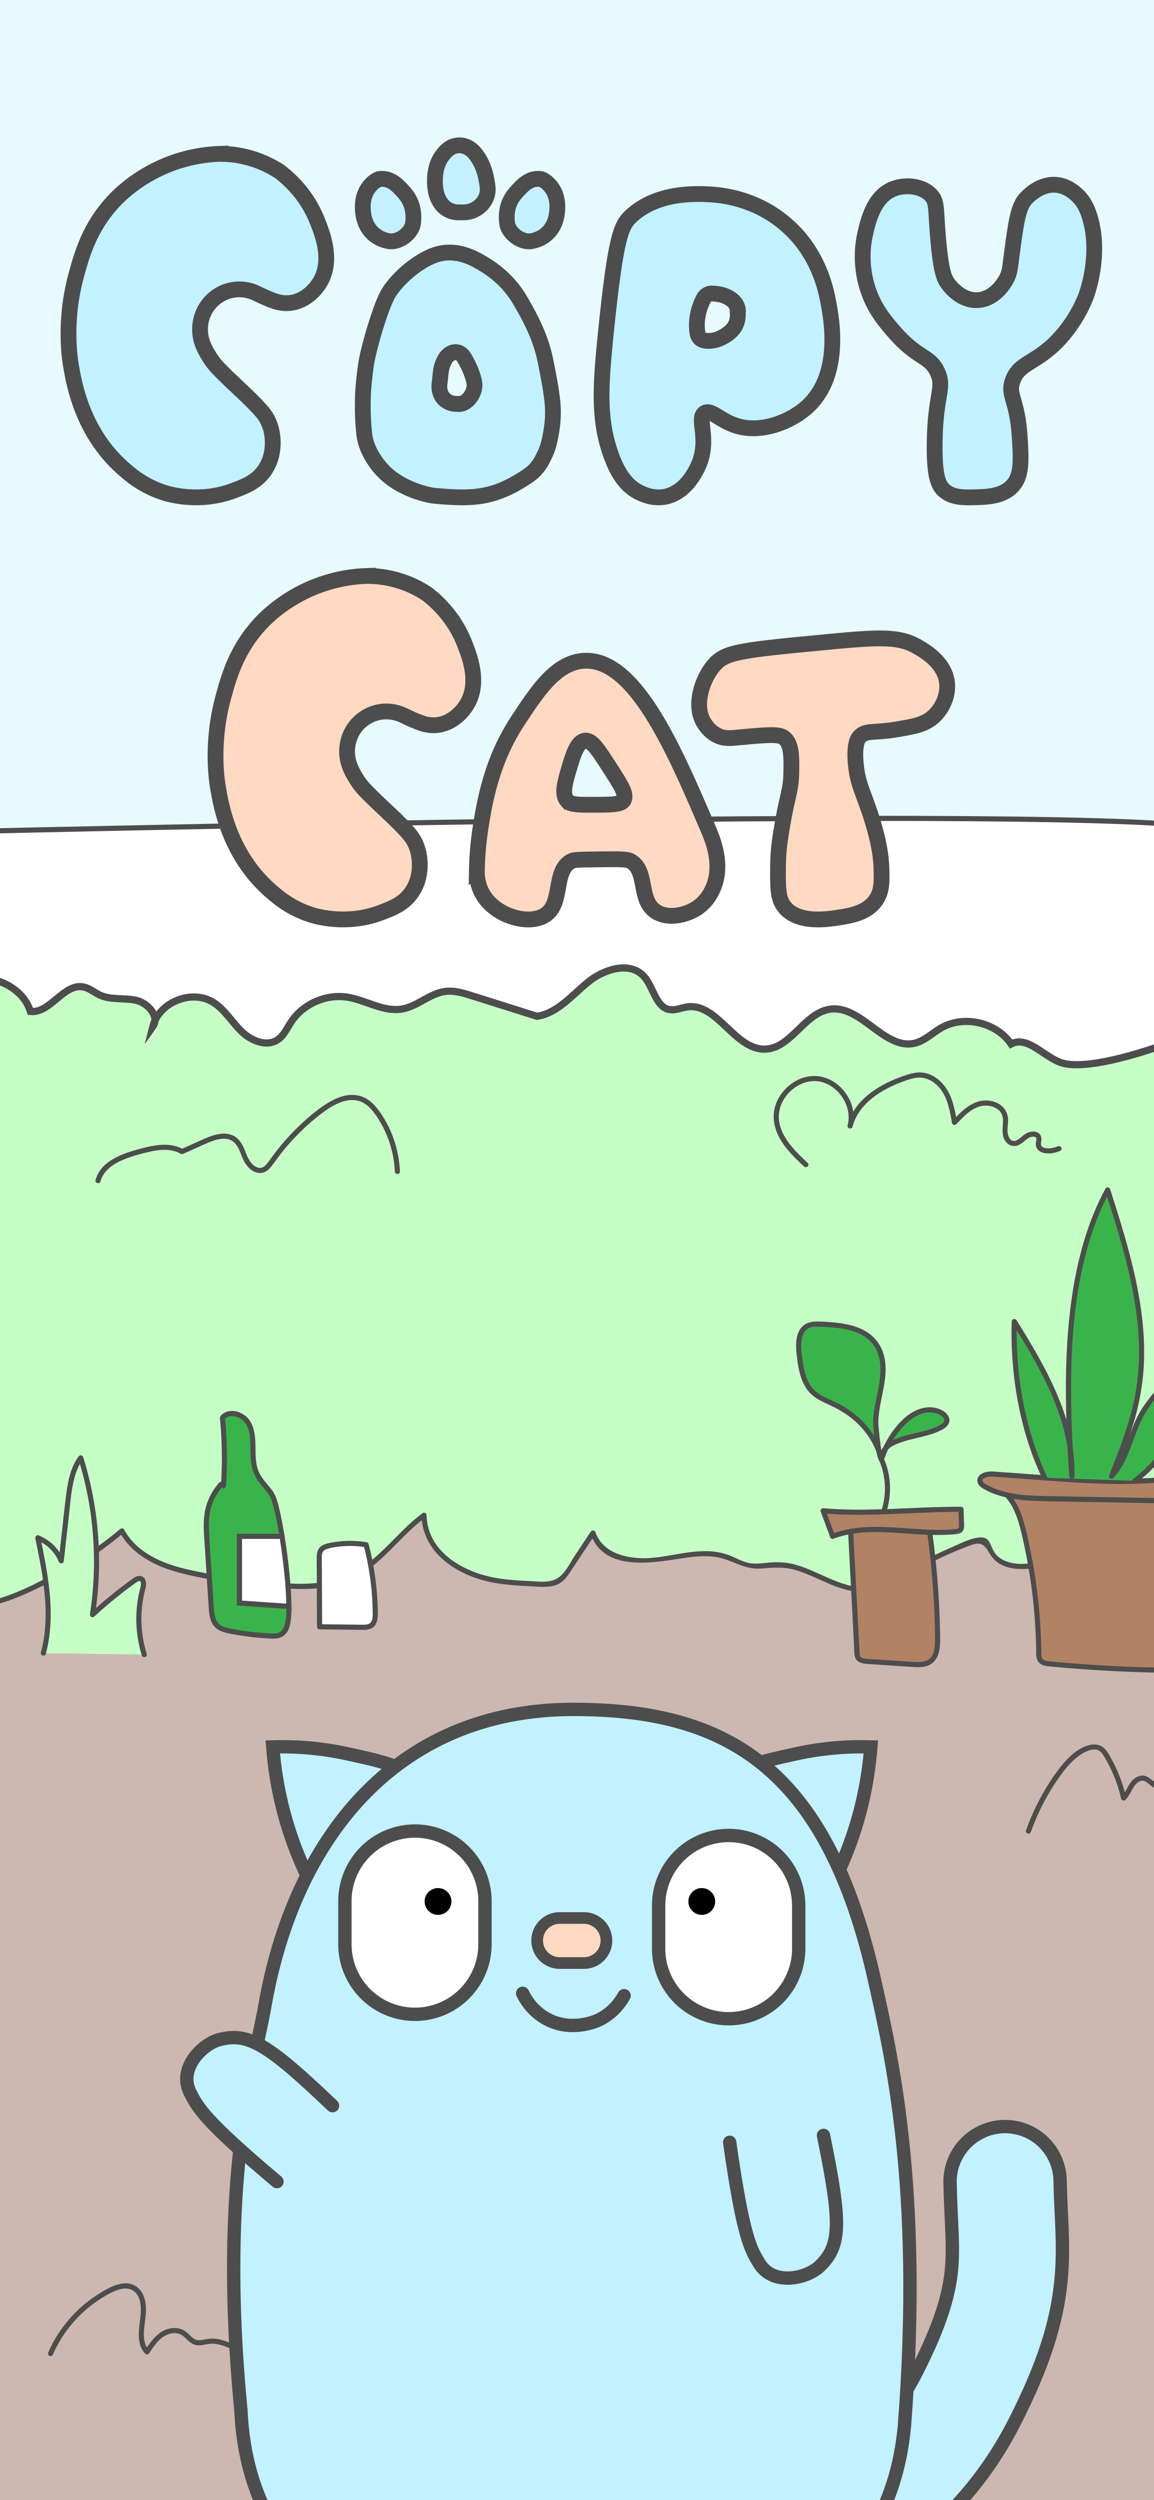 <?xml version="1.0" encoding="UTF-8"?><svg id="app_background" xmlns="http://www.w3.org/2000/svg" viewBox="0 0 1125 2436"><rect x="0" y="0" width="1125" height="2436" fill="#333333" stroke="none"/><defs><style>.cls-1,.cls-2{stroke-width:5px;}.cls-1,.cls-2,.cls-3,.cls-4,.cls-5,.cls-6,.cls-7,.cls-8,.cls-9,.cls-10,.cls-11,.cls-12,.cls-13,.cls-14{stroke:#4d4d4d;}.cls-1,.cls-2,.cls-4,.cls-12,.cls-15{stroke-miterlimit:10;}.cls-1,.cls-16{fill:#fff;}.cls-2{fill:#e6faff;}.cls-17{stroke:#fff;stroke-width:123.55px;}.cls-17,.cls-3,.cls-4,.cls-5,.cls-9,.cls-10,.cls-18,.cls-15,.cls-14{stroke-linecap:round;}.cls-17,.cls-3,.cls-5,.cls-10,.cls-18,.cls-14{stroke-linejoin:round;}.cls-17,.cls-4,.cls-5,.cls-9,.cls-10,.cls-18,.cls-13,.cls-15,.cls-14{fill:none;}.cls-3,.cls-19,.cls-7,.cls-11{fill:#c2f1ff;}.cls-3,.cls-9,.cls-10,.cls-11,.cls-13{stroke-width:13.01px;}.cls-4{stroke-width:120.3px;}.cls-20{fill:#b28264;}.cls-21{fill:#ccb8b0;}.cls-22,.cls-12{fill:#c5ffc5;}.cls-23{fill:#39b44a;}.cls-24{fill:#4d4d4d;}.cls-5{stroke-width:55.27px;}.cls-6{fill:#ffd9c2;}.cls-6,.cls-7,.cls-8{stroke-width:15.39px;}.cls-8{fill:#c3f1ff;}.cls-18{stroke:#ffd9c2;stroke-width:32.51px;}.cls-12{stroke-width:7px;}.cls-15{stroke:#c2f1ff;stroke-width:94.29px;}.cls-14{stroke-width:149.57px;}</style></defs><g><path class="cls-2" d="M-24.82-118.93c-11.63,15.81-47.77,2737.42-47.77,2737.42l1291.58-53.65-37.93-2722.18L-24.82-118.93Z"/><path class="cls-1" d="M-84.06,811.42s1269.46-31.62,1269.46,0-58.26,2525.6-58.26,2525.6c0,0-1235.81-10.15-1233.31-20.12S-84.06,811.42-84.06,811.42Z"/><g><path class="cls-12" d="M-14.95,1451.78v-498.57c19.53,1.59,38.64,13.43,44.63,32.33,19.63,1.93,32.63-28,51.92-23.88,5.77,1.23,10.39,5.43,15.75,7.89,10.9,5.01,23.73,2.5,35.43,5.12s23.1,15.95,16.13,25.71c6.01-23.99,38.17-36.88,59.09-23.69,11.1,7,17.94,18.97,27.32,28.15,9.37,9.19,24.47,15.53,35.38,8.23,6.04-4.04,9.07-11.16,13.06-17.23,11.61-17.65,33.97-27.54,54.84-24.26,18.16,2.86,35.29,14.71,53.4,11.54,15.03-2.63,27.02-15.25,42.16-17.13,8.82-1.09,17.61,1.61,26.08,4.28,21.1,6.65,42.2,13.31,63.3,19.96,19.95-3.08,33.95-20.46,49.58-33.24s40.85-20.67,54.5-5.79c9.68,10.55,11.43,30.49,25.6,32.56,5.62,.82,11.09-1.9,16.71-2.69,29.6-4.19,46.38,42.34,76.25,41.13,25.35-1.03,38.26-35.78,63.43-38.97,30.43-3.86,52.95,40.73,82.65,33.08,9.38-2.42,16.57-9.74,24.94-14.62,22.25-12.97,53.99-5.78,68.48,15.52,15.64-8.22,30.9,11.3,47.36,17.71,25.71,10,91.95-12.77,118.09-23.05l31.03,2316.56H-27.73S-14.95,1533.01-14.95,1451.78Z"/><path class="cls-24" d="M787.38,1133.04c-9.12-8.48-18.5-17.39-24.08-28.71-2.61-5.3-4.23-11.23-4.07-17.17,.14-5.34,1.78-10.56,4.42-15.18,5.42-9.47,15.08-16.68,25.97-18.31s20.74,3.09,27.8,10.72c7.84,8.48,11.91,20.73,8.9,32.08l4.82,1.33c4.38-17.34,18.7-29.41,33.98-37.37,4.02-2.1,8.17-3.95,12.4-5.58,4.81-1.85,9.76-3.68,14.86-4.56,9.65-1.67,18.33,3.11,24.22,10.55,7.45,9.42,9.48,21.94,11.49,33.44,.33,1.87,2.97,2.39,4.18,1.1,7.26-7.71,16.1-17.49,27.47-18.11,4.44-.24,8.96,.79,12.65,3.34,4.27,2.95,5.58,7.5,5.39,12.5-.24,6-1.35,11.82,1.53,17.4,2.55,4.92,7.94,7.49,13.24,5.35,2.68-1.08,4.89-2.95,7.08-4.78,1.68-1.41,3.26-2.7,5.42-3.27,1.65-.43,3.58-.55,4.74,.4-.01,0,.28,.38,.34,.5,0,.02,.19,.69,.2,1,.08,1.68-.61,3.33-.57,5.03,.12,5,4.05,8.11,8.72,8.84,5.13,.8,10.43-.26,15.16-2.3,1.24-.54,1.52-2.36,.9-3.42-.75-1.28-2.18-1.44-3.42-.9-3.38,1.46-8.03,2.33-11.6,1.75-1.8-.29-3.08-.73-4.07-1.87,.24,.28-.02-.02-.06-.08-.14-.2-.27-.42-.37-.65,.13,.29-.17-.6-.21-.76-.18-.87,.17-2.58,.34-3.79,.41-2.88-.19-5.72-2.64-7.51-1.73-1.26-3.97-1.67-6.07-1.51-2.37,.17-4.75,.89-6.76,2.18-2.24,1.44-4.1,3.41-6.27,4.95-1.85,1.31-4.13,2.59-6.45,1.73-1.79-.67-2.99-2.42-3.7-4.13-2.38-5.72,.03-12.08-.6-18.02-.58-5.4-3.3-9.88-7.77-12.96-3.97-2.74-8.96-4.03-13.74-4.06-13.5-.07-23.85,10.48-32.43,19.61l4.18,1.1c-1.96-11.2-4.05-23-10.53-32.61-5.62-8.33-14.46-15.02-24.81-15.4-5.98-.22-11.84,1.67-17.42,3.63-4.6,1.62-9.13,3.46-13.53,5.55-8.67,4.11-16.96,9.26-24,15.82-7.72,7.2-13.7,16.23-16.3,26.53-.79,3.12,3.99,4.44,4.82,1.33,6.14-23.12-12.99-49.35-37.21-49.42-12.48-.04-24.14,6.81-31.6,16.57-3.7,4.84-6.41,10.57-7.51,16.58-1.15,6.33-.54,12.8,1.49,18.89,4.88,14.66,16.48,25.88,27.52,36.15,2.35,2.19,5.9-1.34,3.54-3.54h0Z"/><path class="cls-24" d="M389.9,1141.39c-.91-20.92-7.84-41.76-20.18-58.73-2.94-4.05-6.23-7.81-10.3-10.76s-8.85-4.62-13.84-5.02c-10.15-.81-20.13,3.88-28.42,9.29-8.74,5.7-16.82,12.65-24.42,19.79s-14.81,14.95-21.38,23.16c-3.28,4.1-6.36,8.32-9.41,12.59-2.31,3.24-5.47,7.02-9.93,6.09s-7.61-4.86-9.64-8.54c-2.17-3.93-3.42-8.32-5.4-12.34s-4.8-7.81-8.81-10.03-8.95-2.73-13.6-2.11c-4.96,.66-9.66,2.36-14.24,4.3-5.34,2.27-10.6,4.72-15.89,7.09-2.75,1.23-5.49,2.46-8.24,3.69h2.52c-13.11-7.5-28.81-4.12-42.55-.43-11.41,3.07-23.26,6.82-32.52,14.44-5,4.12-8.8,9.54-10.51,15.82-.84,3.11,3.98,4.44,4.82,1.33,2.8-10.31,11.91-16.54,21.2-20.65,5-2.21,10.24-3.86,15.5-5.34,6.2-1.74,12.5-3.43,18.9-4.23s12.87-.7,18.92,1.57c1.46,.55,2.83,1.64,4.31,2.05,1.09,.3,2.04-.3,2.99-.73,1.06-.48,2.13-.95,3.19-1.43,3.54-1.59,7.09-3.17,10.63-4.76,6.25-2.8,12.49-5.94,19.23-7.39,5.59-1.2,11.67-.86,15.9,3.43,4,4.05,5.62,9.96,7.82,15.06,2.46,5.72,6.54,11.24,12.56,13.53,2.92,1.11,6.14,1.02,9-.22s5.17-3.69,7.1-6.23c4.1-5.41,7.93-10.96,12.27-16.19,8.78-10.57,18.53-20.33,29.1-29.1,5.24-4.35,10.64-8.58,16.52-12.02,5.57-3.25,11.81-6.04,18.32-6.5s12.21,1.44,16.99,5.55,8.63,9.74,11.93,15.27c7.07,11.86,11.72,25.11,13.68,38.78,.47,3.29,.75,6.6,.89,9.92s5.14,3.22,5,0h0Z"/></g><g><g><g><path class="cls-21" d="M1154.01,1544.63c-14.76,0-58.27,4.02-71.99-1.26-16.47-6.34-31.3-17.86-48.85-19.7-12.25-1.29-24.47,2.34-36.78,2.59-12.31,.26-26.36-4.36-30.81-15.84-1.18-3.05-1.75-6.63-4.34-8.63-3.17-2.46-7.73-1.31-11.52,0-21.67,7.53-42.56,17.26-62.27,29.01-12.68,7.56-25.45,16.16-40.11,17.9-31.51,3.74-59.22-25.05-90.94-24.27-8.41,.21-16.83,2.52-25.14,1.22-8.14-1.28-15.32-5.89-23.08-8.62-22.37-7.88-46.74,.32-70.29,3.13-23.55,2.81-52.8-3.84-59.8-26.5-8.27,12.41-16.54,24.82-24.81,37.22-2.24,3.36-4.57,6.81-7.91,9.08-5.42,3.67-12.46,3.59-19.01,3.38-24.34-.8-49.39-1.75-71.65-11.63-22.26-9.87-41.36-30.95-41.35-55.31-24.71,17.72-42.02,45.27-69.15,58.99-29.3,14.82-64.18,10.74-96.72,6.29-11.57-1.58-23.15-3.17-34.72-4.75-35.86-4.9-77.01-13.32-93.97-45.29-34.58,29.46-99.83,68.58-143.66,73.5v1688.19l1165.23-12.32s13.68-1685.76,13.64-1696.39Z"/><path class="cls-24" d="M1154.01,1542.13c-15.15,.1-30.26,1.48-45.42,1.46-7.07,0-14.45,.06-21.39-1.4-9.93-2.09-18.89-8.11-27.94-12.51-8.28-4.02-16.85-7.57-26.09-8.51-12.77-1.29-25.22,2.73-37.94,2.59-9.88-.11-21.48-3.19-26.54-12.53-3.86-7.12-4.16-14.15-14.18-13.22-9.17,.85-19.11,6.33-27.44,9.88-11.05,4.71-21.86,10-32.36,15.84-21.34,11.88-40.83,27.34-66.68,21.05-18.6-4.52-34.85-15.53-53.33-20.45-9.35-2.49-18.15-2.59-27.75-1.58-6.07,.64-11.97,1.32-18.02-.14s-11.46-4.62-17.19-6.9c-25.06-9.96-50.63-.1-76.07,2.17-20.44,1.82-47.52-2.86-55.17-24.9-.72-2.07-3.35-2.43-4.57-.6-5.09,7.64-10.18,15.27-15.27,22.91-4.97,7.46-9.93,18.61-18.06,22.98s-18.57,2.53-27.39,2.15c-9.86-.43-19.75-1.05-29.51-2.59-32.21-5.1-68.83-24.49-69.84-61.44-.05-1.72-2.15-3.34-3.76-2.16-20.88,15.36-36.27,36.93-57.43,51.88-25.7,18.16-56.95,18.77-87.12,15.56-28.32-3.01-57.5-6.17-85.28-12.66-24.28-5.68-48.63-15.88-61.31-38.65-.84-1.5-2.74-1.51-3.93-.51-20.46,17.28-43.13,32.13-66.65,44.91s-48.69,24.59-75.24,27.86c-1.34,.17-2.5,1.01-2.5,2.5v1619.68c0,21.86-.6,43.82,0,65.68,.03,.94,0,1.89,0,2.83,0,1.34,1.15,2.51,2.5,2.5,38.59-.41,77.18-.82,115.78-1.22,92.69-.98,185.39-1.96,278.08-2.94,112.17-1.19,224.34-2.37,336.51-3.56,97.02-1.03,194.04-2.05,291.07-3.08,32.01-.34,64.02-.68,96.03-1.02,15.05-.16,30.71,.91,45.72-.48,.67-.06,1.37-.01,2.05-.02,1.36-.01,2.49-1.13,2.5-2.5,.12-15.02,.24-30.04,.37-45.06,.33-40.89,.66-81.79,.99-122.68,.49-60.51,.98-121.03,1.47-181.54,.6-73.88,1.2-147.77,1.79-221.65,.66-81,1.31-162,1.96-243,.66-81.87,1.32-163.73,1.98-245.6,.62-76.48,1.23-152.96,1.85-229.44,.52-64.84,1.04-129.69,1.56-194.53,.37-46.95,.75-93.91,1.12-140.86,.18-22.81,.38-45.63,.52-68.44,0-1.19,.02-2.39,.02-3.58,0-3.22-5.01-3.22-5,0,.04,15.95-.23,31.92-.35,47.87-.32,41.63-.65,83.25-.99,124.88-.49,61.05-.97,122.09-1.46,183.14-.6,74.21-1.19,148.42-1.79,222.64-.65,81.13-1.31,162.25-1.96,243.38-.66,81.79-1.32,163.58-1.98,245.37-.62,76.2-1.23,152.4-1.85,228.61-.52,64.36-1.04,128.72-1.56,193.09-.37,46.27-.75,92.54-1.13,138.81-.12,14.4-.23,28.79-.35,43.19-.06,7.24-1.2,15.41-.18,22.59,.13,.9-.02,1.92-.02,2.84l2.5-2.5c-38.59,.41-77.18,.82-115.78,1.22-92.69,.98-185.39,1.96-278.08,2.94-112.17,1.19-224.34,2.37-336.51,3.56-97.02,1.03-194.04,2.05-291.07,3.08-32.01,.34-64.02,.68-96.03,1.02-9.99,.11-19.97,.21-29.96,.32-4.73,.05-11.14-1.01-15.76,.17-.6,.15-1.41,.01-2.05,.02l2.5,2.5v-571.49c0-80.81,0-161.61,0-242.42s0-163.14,0-244.72v-604.17c0-7.22,1.08-15.4,0-22.56-.14-.9,0-1.92,0-2.83l-2.5,2.5c26.6-3.28,51.93-14.72,75.36-27.25,24.79-13.25,48.59-28.84,70.07-46.99l-3.93-.51c11.75,21.09,33.12,32.35,55.67,38.73,28.73,8.13,59.48,10.8,89.03,14.34,29.45,3.54,61.1,4.75,87.77-10.39,25.48-14.46,42.14-39.84,65.52-57.03l-3.76-2.16c1.07,39.17,38.92,60.78,73.51,66.26,10.2,1.61,20.52,2.32,30.84,2.77,9.04,.39,19.85,2.12,28.41-1.7,7.38-3.3,11.35-10.88,15.64-17.31,7-10.5,13.99-21,20.99-31.5l-4.57-.6c13.25,38.21,62.07,28.05,92,23.57,13.24-1.98,26.98-2.92,39.84,1.55,12.15,4.23,21.34,9.93,34.71,8.81,11.76-.98,22.09-1.82,33.61,1.6,10.68,3.18,20.66,8.25,30.87,12.63,16.93,7.27,34.6,12.26,52.66,5.92,9.56-3.35,18.17-8.74,26.81-13.92,11.63-6.98,23.56-13.37,35.91-18.97,6.27-2.85,12.62-5.5,19.06-7.94,8.68-3.3,15.82-7.28,22.02,3.52,3.69,6.43,7.12,10.9,14.2,14.07,21.28,9.53,44.56-3.62,66.47,3.43,12.21,3.93,22.97,11.23,34.78,16.1,6.84,2.82,14.03,3.47,21.38,3.76,18.03,.72,35.99-1.2,54.01-1.31,3.22-.02,3.22-5.02,0-5Z"/></g><path class="cls-24" d="M1005.04,1784.76c7.38-20.72,17.89-40.44,31.14-58.01,5.85-7.75,12.72-15.18,21.53-19.55,3.97-1.97,9.4-3.91,13.6-1.52,1.98,1.13,3.36,3.01,4.55,4.89,1.45,2.28,2.77,4.65,4.05,7.03,5.91,11,10.27,22.77,13.06,34.94,.43,1.86,2.89,2.38,4.18,1.1,3.64-3.61,5.45-8.39,8.15-12.64,2.08-3.26,6.14-7.27,10.39-5.63,2.35,.91,4.29,2.93,6.28,4.42s4.14,2.9,6.33,4.15c4.57,2.59,9.5,4.63,14.56,6.03,5.75,1.58,11.76,2.34,17.72,2.25,3.21-.05,3.22-5.05,0-5-10.61,.16-21.14-2.57-30.31-7.91-2.24-1.3-4.41-2.74-6.45-4.34-2.25-1.76-4.41-3.7-7.2-4.54-5.18-1.55-10.4,1.46-13.66,5.35-3.69,4.4-5.26,10.27-9.36,14.34l4.18,1.1c-2.63-11.48-6.68-22.63-12-33.14-1.36-2.68-2.8-5.32-4.32-7.9-1.32-2.24-2.71-4.51-4.54-6.38-4.17-4.26-10.06-4.89-15.6-3.35-10.27,2.85-18.76,10.66-25.42,18.66-7.28,8.75-13.59,18.41-19.21,28.29-6.54,11.5-12.04,23.58-16.48,36.04-.45,1.27,.51,2.74,1.75,3.08,1.38,.38,2.62-.47,3.08-1.75h0Z"/><path class="cls-24" d="M51.38,2294.51c9.36-21.53,24.94-40.26,44.49-53.28,4.94-3.29,10.15-6.41,15.61-8.76s11.93-4.04,17.36-1.17c8.57,4.54,9,16.47,8.17,25.1-1.18,12.29-4.84,26.63,4.5,36.9,1.14,1.25,3.08,.77,3.93-.51,5.23-7.95,11.17-16.94,21.09-19.13,4.22-.93,8.66-.27,12.07,2.5s6.35,6.69,10.83,8.3c5.4,1.95,10.83-.58,16.26-.87s10.41,1.37,15.32,3.18,9.9,3.83,15.1,5.01c5.06,1.14,10.27,1.71,15.46,1.69,11.66-.05,23.26-3.06,33.43-8.76,2.81-1.57,.29-5.89-2.52-4.32-8.92,5-19.01,7.75-29.22,8.05-5.1,.15-10.2-.27-15.19-1.35s-10.11-3.06-15.09-4.91-10.45-3.61-15.97-3.62c-2.86,0-5.64,.58-8.44,1.11-2.45,.47-5.03,.87-7.46,.08-1.98-.64-3.6-2.11-5.08-3.52-1.66-1.58-3.26-3.2-5.1-4.57-4.09-3.05-9.21-3.86-14.18-3.12-12.05,1.79-19.41,12.27-25.62,21.71l3.93-.51c-3.75-4.12-4.78-9.69-4.81-15.1-.03-5.93,1.08-11.74,1.71-17.61,1.06-9.92,.16-22.24-8.48-28.74-11.17-8.4-26.09-.12-36.18,6.06s-19.82,14.21-27.96,23.21c-9.2,10.18-16.79,21.79-22.26,34.38-.54,1.24-.36,2.68,.9,3.42,1.06,.62,2.88,.35,3.42-.9h0Z"/></g><g><path class="cls-22" d="M42.28,1610.72c9.89-36.55,2.27-75.27-5.38-112.35,10.24,3.95,18.7,12.3,22.78,22.49,2.17-19.22,4.34-38.44,6.51-57.66,1.69-14.95,3.66-30.65,12.52-42.81,15.39,49.19,19.33,101.92,11.41,152.85,12.89-11.82,26.48-22.87,40.68-33.08,1.95-1.4,4.4-2.86,6.62-1.91,3.2,1.37,2.7,5.98,1.81,9.33-5.61,21.07-5.11,43.72,1.4,64.53"/><path class="cls-24" d="M44.69,1611.39c7.82-29.14,4.78-59.62-.5-88.91-1.49-8.28-3.17-16.52-4.87-24.76l-3.08,3.08c9.38,3.67,17.24,11.41,21.04,20.75,1.08,2.65,4.59,2.21,4.91-.66,1.62-14.37,3.25-28.75,4.87-43.12,1.43-12.7,2.23-25.75,5.59-38.13,1.74-6.42,4.32-12.54,8.23-17.96l-4.57-.6c5.94,19.01,10.22,38.56,12.69,58.33s3.2,39.89,2.15,59.86c-.58,11.16-1.72,22.29-3.43,33.34-.37,2.4,2.22,4.23,4.18,2.43,6.74-6.17,13.66-12.14,20.77-17.89,3.51-2.84,7.06-5.62,10.66-8.35,1.82-1.38,3.65-2.74,5.5-4.09,1.73-1.27,3.44-2.7,5.34-3.69,.53-.28,1.23-.62,1.85-.56,.58,.06,.86,.4,1.01,.64,.1,.16,.33,.97,.35,1.25,.08,.79,.04,1.63-.08,2.41-.24,1.67-.81,3.41-1.21,5.09-.52,2.17-.97,4.35-1.36,6.54-1.55,8.76-2.16,17.69-1.74,26.58,.48,10.11,2.23,20.17,5.23,29.84,.95,3.06,5.78,1.76,4.82-1.33-5.52-17.76-6.7-36.83-3.24-55.12,.44-2.34,.96-4.66,1.55-6.97,.46-1.8,.9-3.58,1.02-5.44,.24-3.7-1.34-7.72-5.41-8.37-2.36-.38-4.64,.59-6.58,1.87s-3.76,2.69-5.62,4.06c-3.91,2.89-7.77,5.84-11.58,8.86-8.53,6.74-16.81,13.79-24.83,21.13l4.18,2.43c3.11-20.06,4.47-40.37,3.97-60.66-.49-20.28-2.8-40.53-6.85-60.41-2.28-11.17-5.13-22.22-8.53-33.11-.68-2.18-3.33-2.32-4.57-.6-7.31,10.12-10.07,22.56-11.72,34.71-1.92,14.08-3.28,28.26-4.87,42.38-.93,8.21-1.86,16.43-2.78,24.64l4.91-.66c-4.52-11.12-13.35-19.86-24.53-24.24-1.92-.75-3.42,1.4-3.08,3.08,5.9,28.61,11.84,57.83,9.47,87.19-.65,8.05-1.99,16.02-4.09,23.82-.84,3.11,3.99,4.44,4.82,1.33h0Z"/></g><g><g><path class="cls-20" d="M982.99,1458.1c8.58,9.94,12.33,23.07,15.37,35.84,9.06,38.1,13.88,77.2,14.34,116.36,.03,2.7,.12,5.64,1.85,7.72,1.95,2.36,5.33,2.83,8.38,3.12,45.78,4.4,91.78,6.52,137.76,6.34l-11.23-164.99c-42.16-.75-84.31-1.51-126.47-2.26-21.58-.39-44.21-1.05-62.91-11.83-2.05-1.18-4.21-2.72-4.67-5.04-1.06-5.31,6.61-7.43,12.02-7.11,62.23,3.65,124.95,12.26,186.58,2.94l-4.55,23.3"/><path class="cls-24" d="M981.22,1459.87c5.76,6.73,9.22,15.04,11.75,23.44,2.85,9.45,4.88,19.17,6.84,28.84,4.13,20.4,7.04,41.04,8.71,61.79,.85,10.48,1.38,20.99,1.6,31.51,.09,4.46-.62,9.98,2.23,13.78s7.72,4.14,12.06,4.55c21.33,2.03,42.7,3.56,64.1,4.59s42.82,1.57,64.24,1.61c2.65,0,5.29,0,7.94,0,1.28,0,2.59-1.14,2.5-2.5-.37-5.48-.75-10.95-1.12-16.43-.9-13.15-1.79-26.3-2.69-39.45-1.08-15.9-2.17-31.81-3.25-47.71-.93-13.71-1.87-27.41-2.8-41.12-.45-6.66-.81-13.34-1.36-19.99,0-.09-.01-.19-.02-.28-.09-1.37-1.07-2.47-2.5-2.5-27.66-.49-55.32-.99-82.98-1.48-13.83-.25-27.66-.49-41.49-.74-12.01-.21-24.11-.35-35.99-2.29-5.8-.95-11.55-2.32-17.08-4.32-2.72-.99-5.38-2.14-7.95-3.47-1.89-.98-4.79-2.13-5.85-4.13-.37-.7-.39-1.25-.23-1.69s-.25,.52,.06-.17c.06-.14,.16-.28,.25-.41-.24,.34,.74-.7,.51-.52,1.42-1.11,3.4-1.62,5.1-1.87,2.64-.39,5.38-.03,8.03,.14,3.35,.21,6.7,.43,10.05,.66,27.17,1.87,54.3,4.33,81.5,5.52,27.05,1.18,54.24,1.08,81.14-2.21,3.39-.41,6.76-.88,10.14-1.38l-3.08-3.08c-1.33,6.8-2.66,13.6-3.99,20.41-.19,.96-.38,1.93-.57,2.89-.26,1.32,.37,2.7,1.75,3.08,1.23,.34,2.82-.41,3.08-1.75,1.33-6.8,2.66-13.6,3.99-20.41,.19-.96,.38-1.93,.57-2.89,.39-2.01-1.14-3.37-3.08-3.08-27.55,4.14-55.53,4.66-83.33,3.68s-55.66-3.48-83.47-5.45c-3.43-.24-6.87-.48-10.3-.7s-6.67-.59-9.99-.58c-4.28,.02-9.6,1.12-12.24,4.84-1.4,1.98-1.54,4.56-.58,6.76,1.15,2.66,3.68,4.3,6.12,5.67,5.25,2.93,10.89,5.17,16.67,6.8,11.88,3.37,24.33,4.3,36.63,4.71,13.7,.45,27.42,.55,41.12,.79,28.33,.51,56.65,1.01,84.98,1.52,3.5,.06,7,.13,10.5,.19l-2.5-2.5c.37,5.48,.75,10.95,1.12,16.43,.9,13.15,1.79,26.3,2.69,39.45,1.08,15.9,2.17,31.81,3.25,47.71,.93,13.71,1.87,27.41,2.8,41.12,.31,4.51,.61,9.02,.92,13.53,.15,2.13,.14,4.35,.44,6.47,.01,.09,.01,.19,.02,.28l2.5-2.5c-21.26,.08-42.52-.32-63.76-1.22s-42.46-2.28-63.63-4.16c-2.64-.23-5.27-.47-7.91-.72-2.08-.2-4.21-.29-6.23-.88-1.6-.47-2.89-1.34-3.45-2.97-.66-1.96-.51-4.15-.54-6.18-.15-10.36-.6-20.71-1.36-31.03-1.53-20.88-4.29-41.67-8.25-62.23-1.88-9.78-3.95-19.55-6.52-29.17-2.3-8.57-5.26-17.18-10.18-24.63-1.25-1.9-2.63-3.71-4.11-5.44-.88-1.03-2.63-.9-3.54,0-1.02,1.02-.88,2.51,0,3.54h0Z"/></g><g><path class="cls-23" d="M1018.49,1439.88c-21.85-45.95-31.41-101.39-29.68-152.24,28.91,46.24,57.93,96.33,56.13,150.98-6.15-90.63-8.22-199.47,34.89-279.24,20.49,63.95,41.23,130.97,29.87,197.16-4.86,28.28-15.44,55.21-26.14,81.83,17.09-18.23,18.59-43.62,31.18-63.45,13.74-21.65,33.36-39.88,56.51-50.9-5.08,10.02-6.19,21.5-8.56,32.49-7.03,32.63-29.72,66.28-56.4,86.33"/><path class="cls-24" d="M1020.65,1438.62c-8.61-18.15-15.07-37.28-19.79-56.79-4.79-19.81-7.79-40.04-9.05-60.37-.7-11.26-.87-22.55-.49-33.82l-4.66,1.26c11.3,18.08,22.39,36.35,31.83,55.48,9.31,18.85,17,38.64,21.05,59.32,2.25,11.5,3.27,23.2,2.9,34.91h5c-1.23-18.17-2.25-36.36-2.82-54.56s-.71-37.74-.09-56.6c.63-18.99,2.01-37.96,4.49-56.8,2.41-18.28,5.92-36.44,10.88-54.2s10.99-34.02,19.04-49.97c.99-1.96,2.01-3.91,3.05-5.84l-4.57-.6c5.74,17.92,11.43,35.87,16.47,54.01s9.39,36.39,12.4,54.93,4.56,36.91,4.04,55.48-3.35,36.73-8.26,54.57c-4.9,17.8-11.5,35.08-18.34,52.21-.86,2.15-1.72,4.3-2.59,6.45-.95,2.36,2.56,4.17,4.18,2.43,13.3-14.3,17.55-33.33,24.86-50.85,7.34-17.57,20.22-32.98,34.67-45.21,8.41-7.12,17.72-13.14,27.66-17.9l-3.42-3.42c-4.34,8.68-5.94,18.2-7.72,27.65-1.64,8.7-3.96,17.18-7.24,25.41-6.54,16.41-16.23,31.71-27.87,44.96-6.41,7.29-13.47,14.06-21.23,19.91-1.08,.81-1.64,2.16-.9,3.42,.62,1.06,2.34,1.71,3.42,.9,14.36-10.83,26.58-24.35,36.47-39.35,9.75-14.8,17.42-31.34,21.14-48.73,2.27-10.63,3.33-21.8,8.25-31.65,1.15-2.3-1.15-4.51-3.42-3.42-17.84,8.54-33.63,21.25-46.24,36.46-6.23,7.52-11.99,15.6-16.13,24.47-3.97,8.51-6.8,17.48-10.12,26.25-3.77,9.96-8.4,19.69-15.72,27.56l4.18,2.43c6.95-17.29,13.83-34.64,19.16-52.51,5.35-17.96,8.85-36.37,9.91-55.1s-.13-37.3-2.72-55.76c-2.62-18.75-6.74-37.26-11.6-55.55-4.89-18.39-10.54-36.56-16.33-54.68-.71-2.24-1.43-4.48-2.15-6.72-.63-1.96-3.51-2.57-4.57-.6-8.58,15.91-15.33,32.77-20.57,50.05-5.4,17.79-9.24,36.04-11.96,54.42-2.79,18.83-4.45,37.81-5.3,56.83-.85,19.05-.9,38.13-.43,57.19,.45,18.48,1.4,36.95,2.59,55.39,.14,2.2,.29,4.41,.44,6.61,.22,3.19,4.9,3.25,5,0,.66-21.31-3.34-42.49-10.23-62.61s-16.71-39.73-27.39-58.41c-6.04-10.56-12.41-20.92-18.85-31.23-1.33-2.12-4.58-1.23-4.66,1.26-.68,20.49,.46,41,3.26,61.3,2.82,20.46,7.39,40.7,13.94,60.29,3.64,10.88,7.9,21.55,12.82,31.91,.58,1.22,2.33,1.54,3.42,.9,1.25-.73,1.48-2.2,.9-3.42h0Z"/></g></g><g><path class="cls-24" d="M861.34,1420.73c-.99-2.05-1.68-4.31-1.95-6.58l-4.91,.66c.9,2.46,1.67,4.96,2.33,7.49,.31,1.19,1.54,1.97,2.74,1.79,1.31-.2,2.03-1.18,2.17-2.46,.35-3.17,1.38-6.32,3.47-8.77l-4.18-2.43c-1.21,3.09-2.42,6.19-3.63,9.28-.35,.88-.81,1.74-.54,2.72,.07,.26,.22,.53,.33,.78,.26,.61-.13-.31,.04,.08,.32,.77,.63,1.54,.92,2.31,1.46,3.86,2.59,7.85,3.37,11.9,2.11,10.94,1.44,22.33-1.81,32.97-1.33,4.37-3.07,8.52-5.23,12.55-1.52,2.83,2.79,5.36,4.32,2.52,8.88-16.53,11.25-36.05,6.44-54.21-.98-3.71-2.28-7.32-3.8-10.84l.25,1.93c1.39-3.56,2.78-7.11,4.17-10.67,.9-2.31-2.61-4.29-4.18-2.43-3.02,3.55-4.43,7.72-4.93,12.31l4.91-.66c-.66-2.53-1.43-5.03-2.33-7.49-.42-1.17-1.45-1.98-2.74-1.79-1.11,.17-2.32,1.2-2.17,2.46,.38,3.2,1.22,6.19,2.63,9.1,.59,1.22,2.32,1.54,3.42,.9,1.24-.73,1.49-2.2,.9-3.42h0Z"/><g><path class="cls-23" d="M853.74,1384.35c-.09,2.81,1.26,19.49,3.16,29.8-.33-.91-.68-1.81-1.04-2.7-7.79-18.94-23.65-33.96-42.08-42.88-7.34-3.56-15.31-6.35-21.24-11.96-9.69-9.15-11.81-23.53-13.38-36.76-1.23-10.41-1.06-23.56,8.37-28.14,3.74-1.81,8.09-1.69,12.24-1.53,19.94,.76,42.85,3.07,54.24,19.46,7.29,10.49,7.75,24.3,5.9,36.93-1.85,12.64-5.73,25.02-6.17,37.78Z"/><path class="cls-24" d="M851.24,1384.35c-.1,4.07,.46,8.22,.85,12.26,.59,6.09,1.3,12.19,2.4,18.2l4.82-1.33c-7.04-19.19-21.73-34.71-39.46-44.58-8.92-4.96-19.73-7.74-26.87-15.41-6.59-7.08-8.91-17.01-10.34-26.29-1.28-8.28-2.82-17.58-.15-25.71,1.11-3.39,3.27-6.39,6.69-7.81,2.38-.99,5.02-1.11,7.56-1.09s4.98,.15,7.47,.28c16.61,.86,37.29,3.13,47.64,18.02,5.97,8.6,7.04,19.37,6.25,29.55-.91,11.75-4.44,23.12-6.03,34.78-.41,3.03-.72,6.07-.83,9.12-.12,3.22,4.88,3.21,5,0,.87-23.13,13.09-46.82,3.4-69.61-3.83-8.99-11.12-15.8-19.94-19.83s-18.48-5.66-28.09-6.52c-4.93-.44-9.92-.76-14.87-.79-5.28-.03-10.58,.99-14.48,4.8-6.47,6.33-6.62,16.79-5.84,25.18,.92,10.01,2.34,20.41,6.53,29.63,2.11,4.65,5.14,8.96,9.05,12.27,4.31,3.65,9.35,6.12,14.46,8.45,9.42,4.29,18.35,9.16,26.2,16,7.65,6.66,14.12,14.63,18.71,23.7,1.18,2.34,2.21,4.73,3.12,7.18,1.11,3.03,5.4,1.85,4.82-1.33-1.04-5.7-1.7-11.46-2.25-17.22-.38-3.92-.92-7.96-.82-11.92,.08-3.22-4.92-3.22-5,0Z"/></g><g><path class="cls-23" d="M922.83,1385.44c-.7,2.17-2.69,3.65-4.66,4.81-11.07,6.54-24.42,7.61-36.67,11.5-7.73,2.45-14.12,4.77-18.07,9.35,10.09-21.62,30.22-43.04,50.91-36.08,4.73,1.59,10.03,5.67,8.49,10.42Z"/><path class="cls-24" d="M920.41,1384.78c-.58,1.61-2.3,2.61-3.7,3.42-1.83,1.07-3.74,2.02-5.71,2.82-4.16,1.68-8.5,2.87-12.86,3.93-8.59,2.09-17.27,3.88-25.48,7.26-4.08,1.68-8.05,3.77-11.01,7.13l3.93,3.03c4.68-9.98,11.01-19.45,19.33-26.77,6.83-6,15.96-10.83,25.31-9.07,2.63,.5,5.2,1.36,7.39,2.93,1.81,1.3,3.43,3.15,2.8,5.31-.9,3.09,3.92,4.42,4.82,1.33,1.84-6.31-4.04-11.06-9.24-13.13s-10.79-2.24-16.1-1.08c-11.32,2.49-20.66,11.01-27.59,19.9-4.35,5.58-8.04,11.63-11.04,18.03-.53,1.13-.41,2.44,.64,3.23,.94,.7,2.45,.75,3.28-.2,2.42-2.75,5.63-4.54,8.99-5.92,4.19-1.71,8.56-3.06,12.93-4.22,8.92-2.35,18.08-3.84,26.61-7.47,4.45-1.89,9.76-4.29,11.52-9.16,.46-1.27-.52-2.74-1.75-3.08-1.39-.38-2.61,.47-3.08,1.75Z"/></g><g><path class="cls-20" d="M936.51,1490.28c-1.07,1.44-3.05,1.79-4.83,1.98-8.38,.9-16.85,1-25.37,.73-25.95-.84-52.23-5.15-77.05-.84-5.97,1.04-11.86,2.57-17.64,4.78-3.05-8.3-6.11-16.6-9.16-24.91,44.19,3.96,89.99-1.69,134.36-1.43,.17,5.12,.35,10.24,.52,15.36,.05,1.5,.07,3.13-.83,4.33Z"/><path class="cls-24" d="M934.75,1488.51c-.87,1.06-2.25,1.16-3.55,1.3-2.1,.22-4.2,.39-6.3,.51-4.14,.25-8.3,.33-12.45,.29-8.39-.07-16.77-.6-25.14-1.18-16.49-1.15-33.11-2.58-49.61-.93-9.13,.92-18.14,2.76-26.73,6.01l3.08,1.75c-3.05-8.3-6.11-16.6-9.16-24.91l-2.41,3.16c17.37,1.54,34.82,1.62,52.24,1.17,17.55-.46,35.08-1.45,52.63-2.08,9.83-.35,19.66-.58,29.49-.52l-2.5-2.5c.11,3.39,.23,6.77,.34,10.16,.06,1.65,.11,3.3,.17,4.95,.04,1.15,.18,2.33-.48,3.32-1.79,2.68,2.54,5.19,4.32,2.52s1.14-6.67,1.03-9.8c-.13-3.72-.25-7.43-.38-11.15-.05-1.36-1.11-2.49-2.5-2.5-17.47-.09-34.92,.7-52.37,1.47s-35.05,1.53-52.59,1.34c-9.81-.11-19.62-.52-29.4-1.38-1.54-.14-2.94,1.72-2.41,3.16,3.05,8.31,6.11,16.61,9.16,24.91,.43,1.18,1.73,2.26,3.08,1.75,15.51-5.88,32.11-6.96,48.55-6.47s33.88,2.54,50.87,2.73c4.72,.05,9.44-.04,14.15-.35,2.4-.16,4.82-.33,7.2-.68,1.95-.29,3.92-.97,5.21-2.54,.86-1.04,1.02-2.52,0-3.54-.88-.88-2.67-1.05-3.54,0Z"/></g><g><path class="cls-20" d="M907.03,1618.76c-4.86,3.59-11.46,3.35-17.5,2.94-14.82-.99-29.65-1.98-44.48-2.97-3.03-.2-6.47-.63-8.23-3.1-1.12-1.58-1.26-3.63-1.36-5.56-2.06-39.3-4.13-78.62-6.19-117.92,24.82-4.31,51.1,0,77.05,.84,4.8,34.41,7.37,69.12,7.68,103.86,.07,7.97-.56,17.17-6.97,21.91Z"/><path class="cls-24" d="M905.76,1616.6c-4.27,3.06-9.62,2.99-14.65,2.7-6.38-.37-12.75-.85-19.13-1.27s-13.02-.87-19.52-1.3c-3.05-.2-6.16-.26-9.19-.65-1.72-.22-3.92-.67-4.72-2.41-.45-.99-.51-2.14-.57-3.2-.1-1.62-.17-3.24-.26-4.86-.17-3.32-.35-6.63-.52-9.95-.35-6.63-.7-13.27-1.04-19.9-.69-13.1-1.38-26.21-2.06-39.31-.78-14.76-1.55-29.52-2.32-44.28l-1.84,2.41c19.59-3.36,39.64-1.34,59.33,0,5.68,.39,11.37,.73,17.06,.92l-2.41-1.84c2.42,17.39,4.26,34.86,5.52,52.37,1.25,17.31,2.11,34.71,2.07,52.06-.01,6.19-.31,14.39-5.74,18.51-1.07,.82-1.64,2.16-.9,3.42,.62,1.06,2.34,1.72,3.42,.9,5.75-4.37,7.58-11.21,8.06-18.13,.26-3.78,.14-7.58,.08-11.37-.07-4.61-.18-9.22-.34-13.83-.6-18.18-1.82-36.34-3.65-54.44-1.04-10.3-2.29-20.57-3.72-30.82-.15-1.09-1.42-1.8-2.41-1.84-20.27-.67-40.5-3.47-60.81-2.55-5.67,.26-11.31,.84-16.91,1.8-1.02,.18-1.89,1.4-1.84,2.41,1.43,27.37,2.87,54.73,4.31,82.1,.36,6.8,.71,13.6,1.07,20.4,.18,3.4,.36,6.8,.53,10.2,.16,3.06,0,6.38,.79,9.36,1.65,6.28,8.15,6.79,13.55,7.15,6.76,.45,13.51,.9,20.27,1.35,7.61,.51,15.22,1.03,22.83,1.52,6.16,.4,12.93,.43,18.17-3.32,1.1-.79,1.62-2.18,.9-3.42-.63-1.08-2.32-1.69-3.42-.9Z"/></g></g><g><g><g><path class="cls-23" d="M281.62,1565.15c.01,4.81-.17,9.05-.58,12.47-.69,5.72-2.19,12.19-7.24,14.96-2.94,1.6-6.47,1.57-9.82,1.43-13.47-.57-26.9-2.22-40.11-4.91-4.24-.87-8.66-1.94-11.88-4.84-4.9-4.42-5.65-11.72-6.07-18.31-1.43-22.26-2.85-44.52-4.28-66.78-.52-8.19-1.04-16.46,.26-24.56,1.69-10.49,6.48-20.46,13.63-28.32l2.29,1.33c1.54-22.06,1.2-44.24-1-66.24,6.24-7.85,19.98-3.69,25.1,4.93,5.12,8.63,4.51,19.31,4.71,29.34,.14,6.78,.76,13.72,3.57,19.88,3.5,7.66,10.05,13.45,14.7,20.46,2.96,4.46,6.78,21.02,10.03,40.94h-41.48v64.95l48.17,3.27Z"/><path class="cls-24" d="M279.12,1565.15c0,6.46,.05,13.41-2.16,19.58-.88,2.43-2.39,4.75-4.79,5.89-3.06,1.45-6.87,.97-10.13,.81-8.13-.41-16.25-1.2-24.3-2.4-4.1-.61-8.18-1.33-12.24-2.14-3.26-.65-6.69-1.28-9.62-2.92-5.58-3.12-6.78-9.7-7.27-15.56-.68-8.11-1.06-16.26-1.58-24.38-1.08-16.8-2.33-33.59-3.2-50.4-.4-7.77-.43-15.62,1.51-23.21,1.72-6.69,4.73-12.98,8.83-18.54,.98-1.33,2.04-2.59,3.15-3.81l-3.03,.39,2.29,1.33c1.73,1,3.63-.3,3.76-2.16,1.19-17.2,1.26-34.48,.18-51.69-.3-4.86-.7-9.71-1.18-14.55l-.73,1.77c2.29-2.8,5.25-3.68,8.82-3.37,3.32,.29,7.03,2.06,9.62,4.46,7.25,6.73,6.96,18.48,7.05,27.62,.06,5.71,.18,11.45,1.37,17.07s3.55,10.41,6.84,14.9c3.11,4.24,6.74,8.08,9.75,12.39,.42,.6,.83,1.2,1.18,1.84,.12,.22,.23,.45,.34,.68,.08,.17,.43,.99,.21,.45,.59,1.42,1.07,2.87,1.52,4.34,3.41,11.07,5.36,22.65,7.22,34.06l2.41-3.16h-41.48c-1.35,0-2.5,1.15-2.5,2.5v64.95c0,1.42,1.15,2.41,2.5,2.5,5.41,.37,10.83,.74,16.24,1.1l25.93,1.76c2,.14,4,.27,6,.41,1.35,.09,2.5-1.21,2.5-2.5,0-1.43-1.15-2.41-2.5-2.5-5.41-.37-10.83-.74-16.24-1.1l-25.93-1.76c-2-.14-4-.27-6-.41l2.5,2.5v-64.95l-2.5,2.5h41.48c1.76,0,2.67-1.59,2.41-3.16-1.28-7.82-2.69-15.62-4.44-23.34-1.16-5.13-2.36-10.37-4.38-15.24-2.36-5.66-7.06-10.14-10.79-14.91-2.18-2.78-4.22-5.77-5.6-9.04-1.5-3.57-2.26-7.45-2.63-11.29-.73-7.59-.08-15.25-.96-22.83-.8-6.82-2.77-14.09-7.97-18.91-4.14-3.84-10.06-6.44-15.79-5.94-2.93,.25-5.64,1.21-7.94,3.07-1.4,1.13-2.63,2.37-2.44,4.28,.22,2.22,.42,4.44,.6,6.66,1.41,17.43,1.66,34.96,.73,52.42-.11,2.14-.25,4.28-.4,6.42l3.76-2.16-2.29-1.33c-.92-.53-2.29-.43-3.03,.39-5.07,5.62-8.99,12.13-11.6,19.23-2.8,7.64-3.68,15.73-3.57,23.83,.12,8.77,.93,17.54,1.49,26.29s1.14,17.77,1.71,26.66c.56,8.78,1.08,17.57,1.69,26.35,.47,6.72,1.43,14.37,6.74,19.14,2.81,2.53,6.36,3.92,9.99,4.82,4.06,1.01,8.21,1.71,12.34,2.39,8.63,1.43,17.34,2.44,26.08,2.99,4.01,.26,8.13,.66,12.12,0,3.58-.6,6.57-2.56,8.68-5.48,3.88-5.35,4.32-12.91,4.58-19.27,.09-2.11,.12-4.21,.11-6.32,0-3.22-5-3.22-5,0Z"/></g><path class="cls-1" d="M281.62,1565.15l-48.17-3.27v-64.95h41.48c3.69,22.69,6.63,49.74,6.69,68.22Z"/></g><g><path class="cls-16" d="M313.92,1585.09c-.79,0-1.59-.02-2.38-.02-.1-22.27-.2-44.53-.3-66.8-.01-2.69,.03-5.56,1.5-7.8,1.82-2.76,5.29-3.83,8.52-4.54,11.7-2.56,23.9-2.83,35.7-.83,5.71,21.79,8.69,44.3,8.86,66.83,.03,4.35-.38,9.38-3.93,11.89-2.36,1.66-5.45,1.69-8.33,1.67-13.21-.13-26.42-.26-39.63-.39Z"/><path class="cls-24" d="M313.92,1582.59c-.79,0-1.59-.02-2.38-.02l2.5,2.5c-.07-16.12-.15-32.24-.22-48.36-.02-4.15-.04-8.31-.06-12.46,0-1.83-.02-3.66-.02-5.48,0-1.69-.08-3.43,.33-5.08,.71-2.82,3.06-4.05,5.69-4.8,3.39-.98,6.97-1.54,10.48-1.95,8.65-1.02,17.47-.85,26.06,.59l-1.75-1.75c4.29,16.45,7.06,33.28,8.18,50.25,.28,4.26,.46,8.52,.55,12.78,.06,3.29,.31,6.77-.73,9.95-.98,2.97-3.43,4.06-6.41,4.21-4.15,.21-8.35-.02-12.49-.07-9.91-.1-19.82-.2-29.73-.29-3.22-.03-3.22,4.97,0,5,9.25,.09,18.5,.18,27.74,.28,4.42,.04,8.86,.17,13.28,.12,3.89-.04,7.87-.84,10.4-4.06,2.24-2.83,2.83-6.51,2.95-10.02,.15-4.26-.07-8.57-.28-12.83-.43-8.99-1.32-17.94-2.61-26.84-1.46-10.03-3.48-19.98-6.04-29.79-.2-.77-.92-1.61-1.75-1.75-8.19-1.37-16.5-1.78-24.77-1.04-4.12,.37-8.22,.98-12.26,1.87-3.17,.7-6.54,1.76-8.83,4.19-2.62,2.77-3.03,6.51-3.03,10.16,0,4.29,.04,8.58,.06,12.87,.04,8.47,.08,16.95,.12,25.42,.04,9.64,.09,19.28,.13,28.91,0,1.36,1.14,2.49,2.5,2.5,.79,0,1.59,.02,2.38,.02,3.22,.03,3.22-4.97,0-5Z"/></g></g></g></g><g><g><path class="cls-7" d="M214.51,149.91c7.63-.01,18.47,.79,30.84,4.54,12.24,3.71,21.62,8.99,27.93,13.2,10.67,8.36,26.43,23.49,35.84,47.04,5.18,12.96,15.25,38.16,3.38,59.32-1.55,2.77-8.92,14.98-23.03,19.71-6.92,2.32-14.3,2.19-21.24-.14-6.15-2.06-12.1-4.81-17.94-7.66-25.27-12.31-53.99,5.3-55.25,33.28-.56,12.42,4.74,22.12,11.08,31.57,3.58,5.34,8.37,9.94,12.98,14.5,11.41,11.29,23.66,21.8,34.42,33.67,5.8,6.4,8.2,11.01,10.33,17.73,.48,1.5,6.67,22.16-5.12,40.44-7.93,12.3-19.56,16.65-31.3,21.04-33.3,12.45-63.13,3.3-67.91,1.76-20.54-6.63-33.47-18.08-41-24.89-38.28-34.62-46.35-81.38-49.23-98.13-1.29-7.47-7.18-44.22,5.16-89.16,5.33-19.43,12.82-46.71,36.78-72.1,5.08-5.39,22.33-22.79,50.91-34.53,21.25-8.73,40.21-10.81,52.37-11.21Z"/><path class="cls-7" d="M690.91,189.32c14.8,.68,45.19,4.71,72.96,27.46,33.67,27.58,41.18,64.53,43.73,78.11,3.09,16.5,13.63,72.72-22.64,103.25-15.33,12.9-42.21,23.91-66.01,17.03-16.77-4.84-25.5-16.69-31.94-12.78-7.82,4.75,3.69,22.98-4.4,46.85-.65,1.92-10.76,30.41-34.51,34.81-11.19,2.07-20.44-2.15-23.87-3.73-14.7-6.76-23.26-21.28-29.48-39.69-11.34-33.53-9.32-65.01-4.27-114.89,9.71-95.84,15.07-106.08,24.58-115,25.31-23.73,62.82-22.02,75.85-21.42Zm28.33,116.08c.84-5.03-1.2-9.75-5.79-13.32-5.72-4.45-12.53-5.92-19.54-6.09-3.63-.09-6.64,2.02-8.31,5.46-5.18,10.61-7.51,21.74-5.55,33.51,.73,4.36,3.7,6.61,8.16,7.07,5.53,.57,10.84-.74,15.5-3.18,8.99-4.7,16.1-11.17,15.52-23.45Z"/><g id="paw"><path class="cls-7" d="M424.04,483.14c-5.96-.52-33.83-6.11-51.47-25.24-10.9-11.82-16.35-24.8-17.44-34.61-1.31-11.74-1.67-23.66-1.39-35.47,.26-10.85,1.61-21.7,3.06-32.47,1.86-13.74,14.41-58.06,22.52-70.68,9.45-14.7,30.66-32.98,48.77-37.43,11.89-2.92,24.24-.24,35.28,5.45,20.72,10.68,34.06,23.8,43.33,39.38,11.1,18.66,20.77,37.96,25.07,59.46,2.67,13.38,5.39,26.71,6.8,40.38,1.38,13.46-.21,26.36-3.27,39.15-1.28,5.37-3.23,10.4-5.81,15.07,0,0-4.19,10.28-14.06,17.01-33.89,23.1-54.83,23.17-91.39,19.99Zm21.82-89.51c9.58,1.23,18.48-11.57,16.44-21.47-1.72-8.33-5.35-15.86-9.47-23.16-3.96-7.02-11.08-7.92-16.72-2.11-1.87,1.92-3.14,4.56-4.22,7.07-2.61,6.08-2.38,12.69-3.32,19.1-1.74,11.84,5.29,20.57,17.29,20.55Z"/><path class="cls-8" d="M449.88,206.89c-11.57,.82-19.22-4.88-23.24-14.6-2.22-5.36-2.81-11.76-2.63-17.65,.31-10.6,3.27-20.26,11.6-28.04,8.74-8.16,20.2-5.59,26.85,2.15,8.2,9.56,11.39,21.15,12.89,33.18,1.56,12.57-8.62,23.89-21.61,24.94-1.39,.11-2.79,.02-3.86,.02Z"/><path class="cls-8" d="M369.66,174.46c11.08-1.51,18.19,6.09,24.94,13.88,7.25,8.39,9.42,18.51,8.03,29.31-1.19,9.22-13.71,19.63-24.7,17.16-15.45-3.47-23.25-15.32-24.14-29.88-1.77-22.57,14.38-30.47,15.87-30.47Z"/><path class="cls-8" d="M527.35,174.46c-11.08-1.51-18.19,6.09-24.94,13.88-7.25,8.39-9.42,18.51-8.03,29.31,1.19,9.22,13.71,19.63,24.7,17.16,15.45-3.47,23.25-15.32,24.14-29.88,1.77-22.57-14.38-30.47-15.87-30.47Z"/></g><path class="cls-7" d="M911.15,432.96c.43-49.17,10.03-54.46,2.84-70.27-7.65-16.82-19.17-12.25-43.3-40.46-8.08-9.44-16.3-19.22-22.37-34.27-11.43-28.32-6.34-53.29-5.31-58,3.09-14.14,8.46-38.67,28.39-46.14,11.53-4.32,27.65-2.82,36.2,6.39,6.34,6.82,4.33,13.37,7.1,44.01,2.82,31.26,6.09,37.56,9.23,41.88,2.74,3.77,13.44,17.1,29.1,16.33,16.84-.83,26.22-17.31,27.68-19.87,3.79-6.66,3.83-11.08,5.79-25.85,3.88-29.21,5.96-43.98,12.67-52.22,.66-.81,13.52-16.12,30.91-14.34,11.14,1.14,18.78,8.74,20.96,10.91,5.33,5.3,8.3,11.3,10.45,17.56,13.4,39.1-2.98,80.52-2.98,80.52-6.77,17.12-15.95,29.61-22.16,36.96-24.28,28.74-42.65,25.64-49.25,45.12-4.88,14.42,4.73,17.43,7.02,55,1.42,23.32,2.1,38.01-7.73,47.91-9.61,9.68-24.6,10.08-35.46,10.37-10.78,.29-21.8,.58-29.92-6.11-6.31-5.19-10.13-14-9.86-45.43Z"/></g><g><path class="cls-6" d="M357.85,561.16c7.63-.01,18.47,.79,30.84,4.54,12.24,3.71,21.62,8.99,27.93,13.2,10.67,8.36,26.43,23.49,35.84,47.04,5.18,12.96,15.25,38.16,3.38,59.32-1.55,2.77-8.92,14.98-23.03,19.71-6.92,2.32-14.3,2.19-21.24-.14-6.15-2.06-12.1-4.81-17.94-7.66-25.27-12.31-53.99,5.3-55.25,33.28-.56,12.42,4.74,22.12,11.08,31.57,3.58,5.34,8.37,9.94,12.98,14.5,11.41,11.29,23.66,21.8,34.42,33.67,5.8,6.4,8.2,11.01,10.33,17.73,.48,1.5,6.67,22.16-5.12,40.44-7.93,12.3-19.56,16.65-31.3,21.04-33.3,12.45-63.13,3.3-67.91,1.76-20.54-6.63-33.47-18.08-41-24.89-38.28-34.62-46.35-81.38-49.23-98.13-1.29-7.47-7.18-44.22,5.16-89.16,5.33-19.43,12.82-46.71,36.78-72.1,5.08-5.39,22.33-22.79,50.91-34.53,21.25-8.73,40.21-10.81,52.37-11.21Z"/><path class="cls-6" d="M464.85,848.78c.21-11.26,1.09-26.81,4.05-45.05,3.85-23.66,10.57-62.69,35.33-100.53,19.22-29.36,36.92-56.41,63.07-59.21,50.81-5.44,89.65,85.41,123.47,164.53,4.79,11.2,13.47,33.49,5.11,55.09-1.39,3.58-5.91,14.79-17.74,22-10.27,6.25-26.83,9.98-38.33,2.84-18.32-11.38-7.57-40.32-25.55-49.68-3.55-1.85-13.72-1.7-34.07-1.42-13.58,.19-20.37,.29-22.71,1.42-18.67,9.04-8.13,40.58-25.55,52.52-15.6,10.7-48.46,2-61.25-19.81-5.06-8.63-5.84-17.37-5.82-22.71Zm88.36-68.21c3.27,3.54,10.5,3.59,24.84,3.55,18.16-.05,27.23-.07,29.81-4.26,3.47-5.64-2.28-14.56-13.49-31.94-11.65-18.07-17.48-27.1-24.13-26.26-7.76,.98-11.78,14.66-15.62,27.68-3.88,13.18-7.32,24.85-1.42,31.23Z"/><path class="cls-6" d="M896.24,631.18c6.89,4.17,24.86,15.04,26.97,34.07,1.41,12.74-4.73,25.17-12.78,32.65-8.74,8.12-19.16,9.89-36.2,12.78-22.31,3.78-30.01,.44-36.2,7.1-1.31,1.41-5.77,6.73-3.66,27.36,2.1,20.5,7.74,27.41,15.88,53.76,7.65,24.79,8.76,38.46,9,46.42,.43,13.77,.59,23.02-5.32,31.64-8.64,12.59-24.25,15.1-35.75,16.94-11.03,1.77-39.74,6.37-53.26-10.03-6.73-8.16-6.63-19.01-6.44-40.71,.14-15.96,2.28-28.39,4.8-42.73,4.69-26.62,7.78-30.52,8.1-46.46,.34-16.52,.6-29.58-7.54-35.47-4.82-3.48-17.34-2.41-42.19-.12-9.25,.85-14.73,1.6-21.3-1.28-9.64-4.22-14.26-13.01-15.11-14.64-8.5-16.19-1.04-39.89,10.11-53.53,10.84-13.25,23.62-15.09,103.63-22.71,59.46-5.66,77.41-7.03,97.24,4.97Z"/></g></g><g><g><path class="cls-4" d="M979.83,2125.64c1.19,71.18,14.33,106.57-39.1,210.99-70.62,138.03-223.86,187.14-396.06,189.46"/><path class="cls-15" d="M979.83,2125.64c1.19,71.18,14.33,106.57-39.1,210.99-70.62,138.03-223.86,187.14-396.06,189.46"/></g><g><path class="cls-19" d="M303.72,1836.28c-8.89-17.32-18.48-39.54-25.91-66.23-7.18-25.8-10.47-49.02-11.9-67.99,17.95-.53,43.44,.31,73.09,6.8,33.68,7.38,59.53,13.04,64.59,27.2,11.18,31.23-83.61,90.23-99.88,100.23Z"/><path class="cls-13" d="M303.72,1836.28c-8.89-17.32-18.48-39.54-25.91-66.23-7.18-25.8-10.47-49.02-11.9-67.99,17.95-.53,43.44,.31,73.09,6.8,33.68,7.38,59.53,13.04,64.59,27.2,11.18,31.23-83.61,90.23-99.88,100.23Z"/></g><g><path class="cls-19" d="M811.14,1836.28c8.89-17.32,18.48-39.54,25.91-66.23,7.18-25.8,10.47-49.02,11.9-67.99-17.95-.53-43.44,.31-73.09,6.8-33.68,7.38-59.53,13.04-64.59,27.2-11.18,31.23,83.61,90.23,99.88,100.23Z"/><path class="cls-13" d="M811.14,1836.28c8.89-17.32,18.48-39.54,25.91-66.23,7.18-25.8,10.47-49.02,11.9-67.99-17.95-.53-43.44,.31-73.09,6.8-33.68,7.38-59.53,13.04-64.59,27.2-11.18,31.23,83.61,90.23,99.88,100.23Z"/></g><path class="cls-11" d="M881.74,2363.37c-.2,2.63,2.58-37.07,0,0-15.12,165.04-155.3,222.36-324.31,222.36s-314.44-64.9-322.56-236.77c-.03-.03-.03-.1,0-.16-21.98-225.98,13.36-337.28,23.44-394.89,27.71-158.27,124.6-288.37,300.5-288.37,146.28,0,247.04,53.39,294.06,265.12,15.2,68.43,46.85,198.57,28.87,432.7Z"/><g><line class="cls-5" x1="545.61" y1="1890.72" x2="569.24" y2="1890.72"/><line class="cls-18" x1="545.61" y1="1890.72" x2="569.24" y2="1890.72"/></g><path class="cls-3" d="M324.16,2051.65c-62.98-59.98-82.01-71.87-110.53-64.31-16.48,4.37-40.09,27.97-28.39,51.32,7.27,14.51,13.56,27.08,84.75,86.98"/><path class="cls-10" d="M802.79,2080.6c17.49,85.19,17.49,107.63-4.04,127.81-12.44,11.66-44.97,19.18-58.57-3.12-8.45-13.85-15.78-25.86-28.85-117.96"/><g><line class="cls-14" x1="404.51" y1="1852.34" x2="404.51" y2="1894.34"/><line class="cls-17" x1="404.51" y1="1852.34" x2="404.51" y2="1894.34"/></g><g><line class="cls-14" x1="710.35" y1="1856.65" x2="710.35" y2="1898.65"/><line class="cls-17" x1="710.35" y1="1856.65" x2="710.35" y2="1898.65"/></g><circle cx="427.02" cy="1852.68" r="13.07"/><circle cx="684.15" cy="1852.68" r="13.07"/><path class="cls-9" d="M509.51,1942.17c2.4,4.99,9.1,17.13,23.36,24.92,24.75,13.52,49.73,1.61,51.39,.78,14.28-7.11,21.48-18.57,24.14-23.36"/></g></svg>